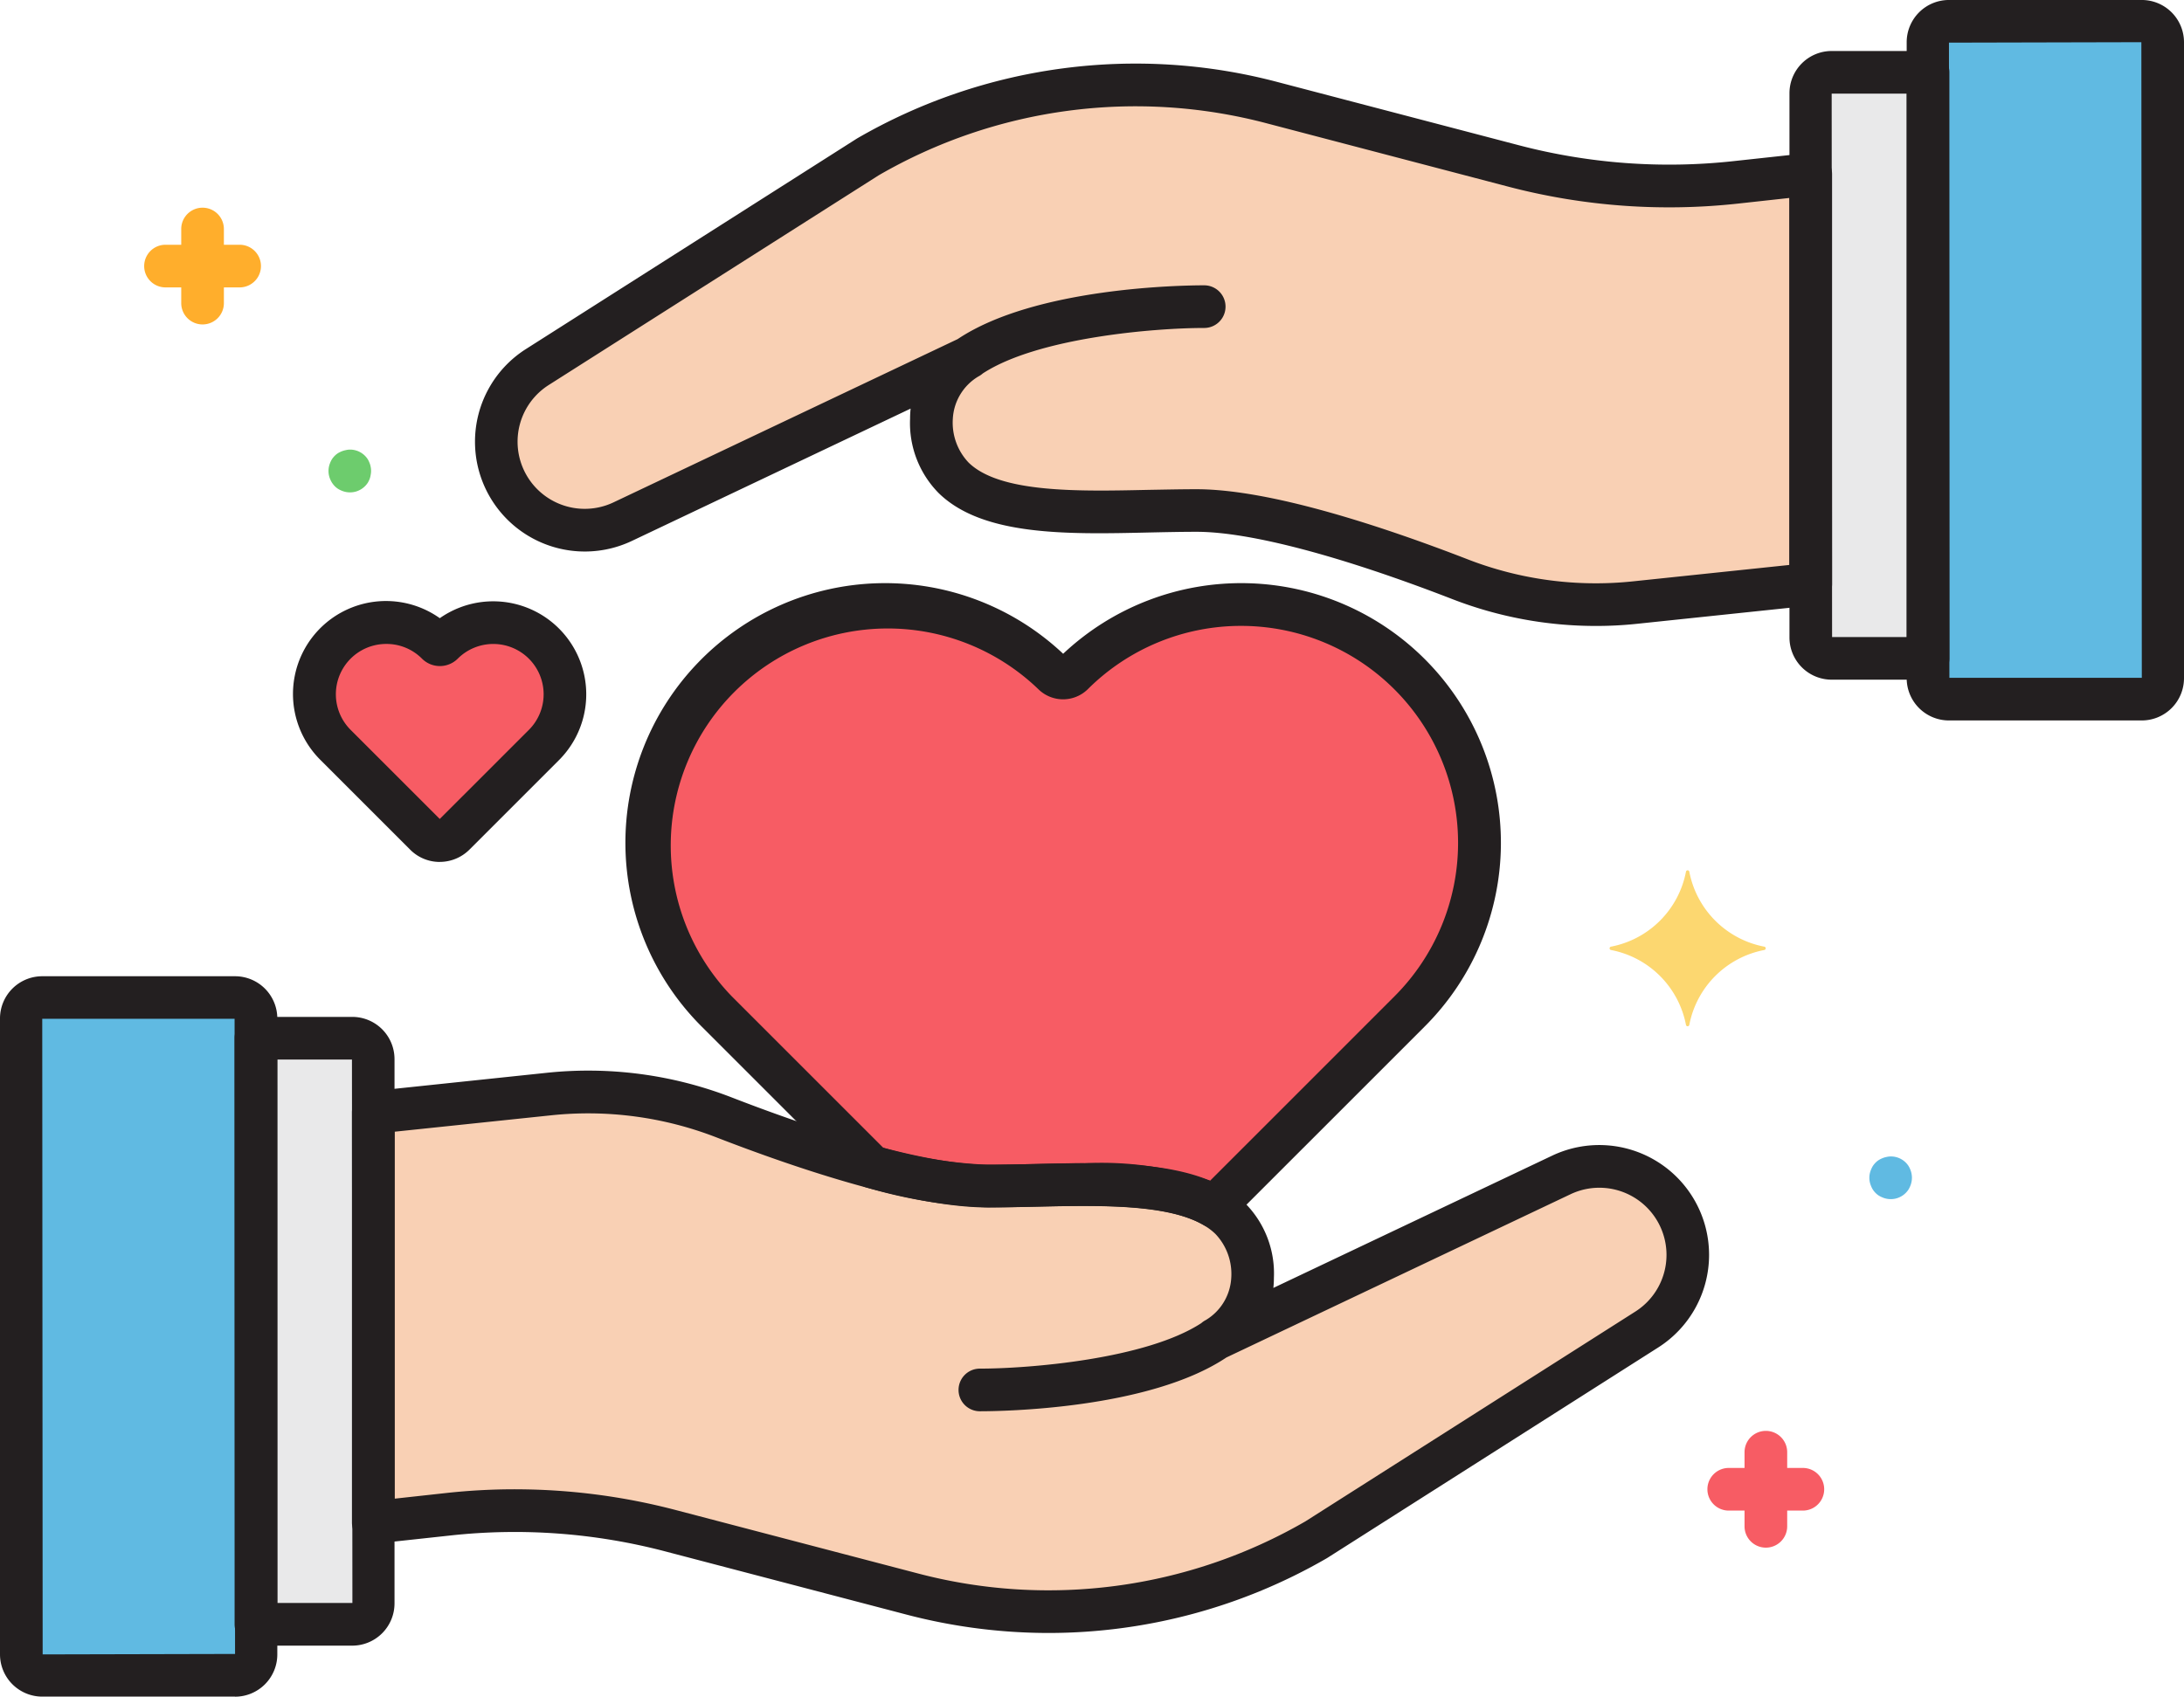 <svg xmlns="http://www.w3.org/2000/svg" width="116.376" height="90.427" viewBox="0 0 116.376 90.427"><g transform="translate(0 -0.001)"><path d="M453.1,5h10.276a1.113,1.113,0,0,1,1.113,1.113v33.9a1.113,1.113,0,0,1-1.113,1.113H453.1a1.113,1.113,0,0,1-1.113-1.113V6.109A1.114,1.114,0,0,1,453.1,5Zm0,0" transform="translate(-349.253 -3.86)" fill="#60bae2"/><path d="M6.12,233.9H16.4a1.113,1.113,0,0,1,1.113,1.112v33.9a1.114,1.114,0,0,1-1.113,1.113H6.12a1.113,1.113,0,0,1-1.113-1.113v-33.9A1.113,1.113,0,0,1,6.12,233.9Zm0,0" transform="translate(-3.87 -180.731)" fill="#60bae2"/><path d="M425.614,48.186h5.14V16.949h-5.137a1.113,1.113,0,0,0-1.113,1.113V47.073a1.113,1.113,0,0,0,1.11,1.113Zm0,0" transform="translate(-328.016 -13.096)" fill="#e9e9ea"/><path d="M65.14,243.453H60V274.69h5.137a1.113,1.113,0,0,0,1.113-1.113V244.566a1.113,1.113,0,0,0-1.11-1.113Zm0,0" transform="translate(-46.362 -188.116)" fill="#e9e9ea"/><path d="M85.978,147.109a3.818,3.818,0,0,0-5.4,0l0,0a.211.211,0,0,1-.3,0,3.818,3.818,0,0,0-5.4,0l0,0a3.819,3.819,0,0,0,0,5.4l0,0,4.783,4.783a1.1,1.1,0,0,0,1.536,0l4.783-4.783a4.089,4.089,0,0,0,0-5.4Zm0,0" transform="translate(-56.991 -112.806)" fill="#f75c64"/><path d="M163.669,171.753a25.366,25.366,0,0,0,6.141,1.017c4.286,0,9.338-.511,12.089,1.1l10.4-10.4A12.7,12.7,0,0,0,174.336,145.5a.7.7,0,0,1-.99,0,12.7,12.7,0,0,0-17.963,17.964Zm0,0" transform="translate(-117.19 -109.556)" fill="#f75c64"/><path d="M182.388,25.154a32.81,32.81,0,0,1-11.855-.88l-12.84-3.364A28.642,28.642,0,0,0,136.131,23.8L118.526,35a4.715,4.715,0,0,0,4.551,8.238L141.5,34.495a3.927,3.927,0,0,0-1.975,3.261c0,5.975,7.877,4.89,14.124,4.89,3.871,0,9.984,2.086,14.075,3.672a19.924,19.924,0,0,0,9.285,1.232l9.366-.983V24.719Zm0,0" transform="translate(-89.897 -15.434)" fill="#f9d0b4"/><path d="M150.822,260.477,132.4,269.219a3.927,3.927,0,0,0,1.975-3.261c0-5.975-7.877-4.89-14.124-4.89-3.871,0-9.984-2.086-14.075-3.672a19.924,19.924,0,0,0-9.285-1.232l-9.366.983v21.848l3.994-.433a32.811,32.811,0,0,1,11.855.881l12.84,3.364a28.646,28.646,0,0,0,21.562-2.892l17.606-11.2a4.715,4.715,0,0,0-4.554-8.24Zm0,0" transform="translate(-67.627 -197.853)" fill="#f9d0b4"/><path d="M385.619,208.162a5.034,5.034,0,0,1-4-4,.091.091,0,0,0-.108-.068.092.092,0,0,0-.068.068,5.034,5.034,0,0,1-4,4,.091.091,0,0,0-.068.108.093.093,0,0,0,.068.069,5.034,5.034,0,0,1,4,3.995.09.09,0,0,0,.108.068.091.091,0,0,0,.068-.068,5.034,5.034,0,0,1,4-3.995.091.091,0,0,0,0-.178Zm0,0" transform="translate(-291.604 -157.705)" fill="#fcd770"/><path d="M38.887,59.664H34.937a1.136,1.136,0,1,1,0-2.273h3.95a1.136,1.136,0,1,1,0,2.273Zm0,0" transform="translate(-26.118 -44.345)" fill="#ffae2c"/><path d="M43.621,54.922a1.136,1.136,0,0,1-1.136-1.136v-3.95a1.136,1.136,0,1,1,2.273,0v3.95A1.135,1.135,0,0,1,43.621,54.922Zm0,0" transform="translate(-32.828 -37.629)" fill="#ffae2c"/><path d="M405.356,346.488h-3.95a1.136,1.136,0,0,1,0-2.273h3.95a1.136,1.136,0,0,1,0,2.273Zm0,0" transform="translate(-309.289 -265.975)" fill="#f75c64"/><path d="M410.1,341.75a1.136,1.136,0,0,1-1.136-1.137v-3.95a1.136,1.136,0,1,1,2.273,0v3.952A1.137,1.137,0,0,1,410.1,341.75Zm0,0" transform="translate(-316.005 -259.262)" fill="#f75c64"/><path d="M78.148,105.426a1.125,1.125,0,0,1,.946.5,1.17,1.17,0,0,1,.1.2,1.017,1.017,0,0,1,.063.211,1.083,1.083,0,0,1,0,.445A1.042,1.042,0,0,1,79.2,107a1.2,1.2,0,0,1-.1.2,1.131,1.131,0,0,1-1.38.418,1.326,1.326,0,0,1-.2-.1,1.055,1.055,0,0,1-.173-.141A1.161,1.161,0,0,1,77.1,107a1.176,1.176,0,0,1-.066-.212,1.124,1.124,0,0,1,.065-.656,1.279,1.279,0,0,1,.1-.2,1.194,1.194,0,0,1,.141-.172,1.049,1.049,0,0,1,.172-.141,1.342,1.342,0,0,1,.2-.1,1.177,1.177,0,0,1,.213-.063A1.033,1.033,0,0,1,78.148,105.426Zm0,0" transform="translate(-59.507 -81.462)" fill="#6dcc6d"/><path d="M439.374,271.176a1.118,1.118,0,0,1,.946.5,1.172,1.172,0,0,1,.1.2,1.07,1.07,0,0,1,.064.211,1.124,1.124,0,0,1,0,.445,1.1,1.1,0,0,1-.064.212,1.2,1.2,0,0,1-.1.2,1.126,1.126,0,0,1-1.38.418,1.383,1.383,0,0,1-.2-.1,1.052,1.052,0,0,1-.172-.141,1.2,1.2,0,0,1-.141-.173,1.274,1.274,0,0,1-.1-.2,1.17,1.17,0,0,1-.066-.212,1.079,1.079,0,0,1,0-.445,1.14,1.14,0,0,1,.066-.211,1.242,1.242,0,0,1,.1-.2,1.2,1.2,0,0,1,.141-.173,1,1,0,0,1,.172-.14,1.294,1.294,0,0,1,.2-.1,1.141,1.141,0,0,1,.214-.064A1.019,1.019,0,0,1,439.374,271.176Zm0,0" transform="translate(-338.628 -209.538)" fill="#60bae2"/><g transform="translate(0 0.001)"><path d="M459.515,38.4H449.238a2.252,2.252,0,0,1-2.25-2.249V2.25A2.253,2.253,0,0,1,449.238,0h10.276a2.252,2.252,0,0,1,2.251,2.249v33.9A2.252,2.252,0,0,1,459.515,38.4Zm-10.251-2.273h10.253L459.493,2.25l-10.252.024Zm0,0" transform="translate(-345.389 -0.001)" fill="#231f20"/><path d="M426.893,45.459h-5.137a2.251,2.251,0,0,1-2.248-2.25V14.2a2.251,2.251,0,0,1,2.248-2.249h5.137a1.136,1.136,0,0,1,1.136,1.136V44.323a1.136,1.136,0,0,1-1.136,1.136Zm-5.114-2.273h3.978V14.222h-4Zm0,0" transform="translate(-324.155 -9.233)" fill="#231f20"/><path d="M171.068,44.887a21.115,21.115,0,0,1-7.619-1.418c-5.977-2.318-10.83-3.6-13.664-3.6-.819,0-1.665.019-2.519.037-4.358.1-8.867.2-11.219-2.1a5.309,5.309,0,0,1-1.524-3.961,5.023,5.023,0,0,1,.029-.542L119.7,40.355a5.852,5.852,0,0,1-5.649-10.225l17.606-11.2.042-.026A29.6,29.6,0,0,1,154.115,15.9l12.839,3.364a31.551,31.551,0,0,0,11.445.849l3.994-.433a1.132,1.132,0,0,1,1.259,1.13V42.658a1.135,1.135,0,0,1-1.018,1.13l-9.367.984a20.655,20.655,0,0,1-2.2.115ZM149.785,37.6c3.984,0,10.076,2.039,14.486,3.75a18.877,18.877,0,0,0,8.756,1.162l8.349-.876V22.076l-2.735.3a33.8,33.8,0,0,1-12.266-.909L153.537,18.1a27.333,27.333,0,0,0-20.684,2.767L115.267,32.046a3.579,3.579,0,0,0,3.456,6.253l18.335-8.7c4.128-2.76,11.962-2.867,13.138-2.867a1.136,1.136,0,1,1,0,2.273c-2.609,0-8.851.5-11.8,2.425a1.134,1.134,0,0,1-.237.162,2.8,2.8,0,0,0-1.358,2.252,3.09,3.09,0,0,0,.84,2.335c1.667,1.632,5.871,1.536,9.579,1.455C148.087,37.62,148.951,37.6,149.785,37.6Zm0,0" transform="translate(-86.029 -11.525)" fill="#231f20"/><path d="M76.508,154.841a2.214,2.214,0,0,1-1.566-.645l-4.786-4.786a4.955,4.955,0,0,1,6.355-7.561,4.957,4.957,0,0,1,6.356,7.559l0,0-4.776,4.776a2.241,2.241,0,0,1-1.582.655Zm-2.847-11.619a2.682,2.682,0,0,0-1.9,4.581l4.748,4.747,4.749-4.748a2.682,2.682,0,0,0,0-3.793l0,0a2.682,2.682,0,0,0-3.793,0l0,0a1.347,1.347,0,0,1-1.9,0,2.665,2.665,0,0,0-1.9-.787Zm0,0" transform="translate(-53.076 -108.901)" fill="#231f20"/><path d="M12.527,267.295H2.251A2.253,2.253,0,0,1,0,265.045v-33.9A2.252,2.252,0,0,1,2.249,228.9H12.527a2.253,2.253,0,0,1,2.25,2.249v33.9a2.254,2.254,0,0,1-2.25,2.25ZM2.251,231.168l.022,33.877,10.252-.024L12.5,231.167Zm10.276,0" transform="translate(0 -176.868)" fill="#231f20"/><path d="M61.277,271.963H56.136A1.136,1.136,0,0,1,55,270.827V239.59a1.136,1.136,0,0,1,1.136-1.137h5.137a2.251,2.251,0,0,1,2.248,2.25v29.011a2.252,2.252,0,0,1-2.245,2.25Zm-4-2.273h4l-.024-28.964h-3.98Zm4-28.964" transform="translate(-42.499 -184.254)" fill="#231f20"/><path d="M119.64,281.024a29.892,29.892,0,0,1-7.592-.983l-12.839-3.364a31.571,31.571,0,0,0-11.445-.85l-3.994.433a1.133,1.133,0,0,1-1.259-1.129V253.282a1.136,1.136,0,0,1,1.018-1.13l9.367-.985a21.133,21.133,0,0,1,9.816,1.3c5.977,2.318,10.83,3.6,13.664,3.6.819,0,1.665-.019,2.519-.037,4.359-.1,8.868-.2,11.219,2.1a5.309,5.309,0,0,1,1.524,3.961,5.024,5.024,0,0,1-.029.542l14.857-7.05a5.852,5.852,0,0,1,5.649,10.225l-17.606,11.2-.043.027A29.62,29.62,0,0,1,119.64,281.024ZM91.2,273.366a33.788,33.788,0,0,1,8.589,1.112l12.841,3.363a27.341,27.341,0,0,0,20.684-2.764l17.585-11.184a3.579,3.579,0,0,0-3.456-6.253l-18.335,8.7c-4.127,2.76-11.962,2.867-13.138,2.867a1.136,1.136,0,0,1,0-2.273c2.609,0,8.851-.5,11.8-2.425a1.135,1.135,0,0,1,.237-.162,2.8,2.8,0,0,0,1.358-2.252,3.09,3.09,0,0,0-.84-2.335c-1.668-1.633-5.872-1.538-9.579-1.455-.87.02-1.734.039-2.57.039-3.983,0-10.076-2.039-14.485-3.75a18.877,18.877,0,0,0-8.756-1.162l-8.347.875v19.558l2.735-.3a33.864,33.864,0,0,1,3.675-.2Zm0,0" transform="translate(-63.757 -193.989)" fill="#231f20"/><path d="M178.044,171.152a1.133,1.133,0,0,1-.574-.155c-1.943-1.136-5.5-1.057-8.948-.98-.87.02-1.733.038-2.567.038A26.055,26.055,0,0,1,159.52,169a1.127,1.127,0,0,1-.509-.294l-8.287-8.287a13.838,13.838,0,0,1,19.262-19.869,13.838,13.838,0,0,1,19.262,19.869l-10.4,10.4a1.137,1.137,0,0,1-.8.333Zm-6.93-3.448a17.962,17.962,0,0,1,6.7.932l9.824-9.825a11.565,11.565,0,0,0-16.348-16.364l-.008.008a1.879,1.879,0,0,1-2.6,0A11.565,11.565,0,0,0,152.321,158.8l.011.011,8.071,8.071a23.222,23.222,0,0,0,5.554.9c.819,0,1.664-.019,2.517-.037C169.351,167.725,170.238,167.7,171.114,167.7Zm0,0" transform="translate(-113.335 -105.705)" fill="#231f20"/></g></g></svg>
